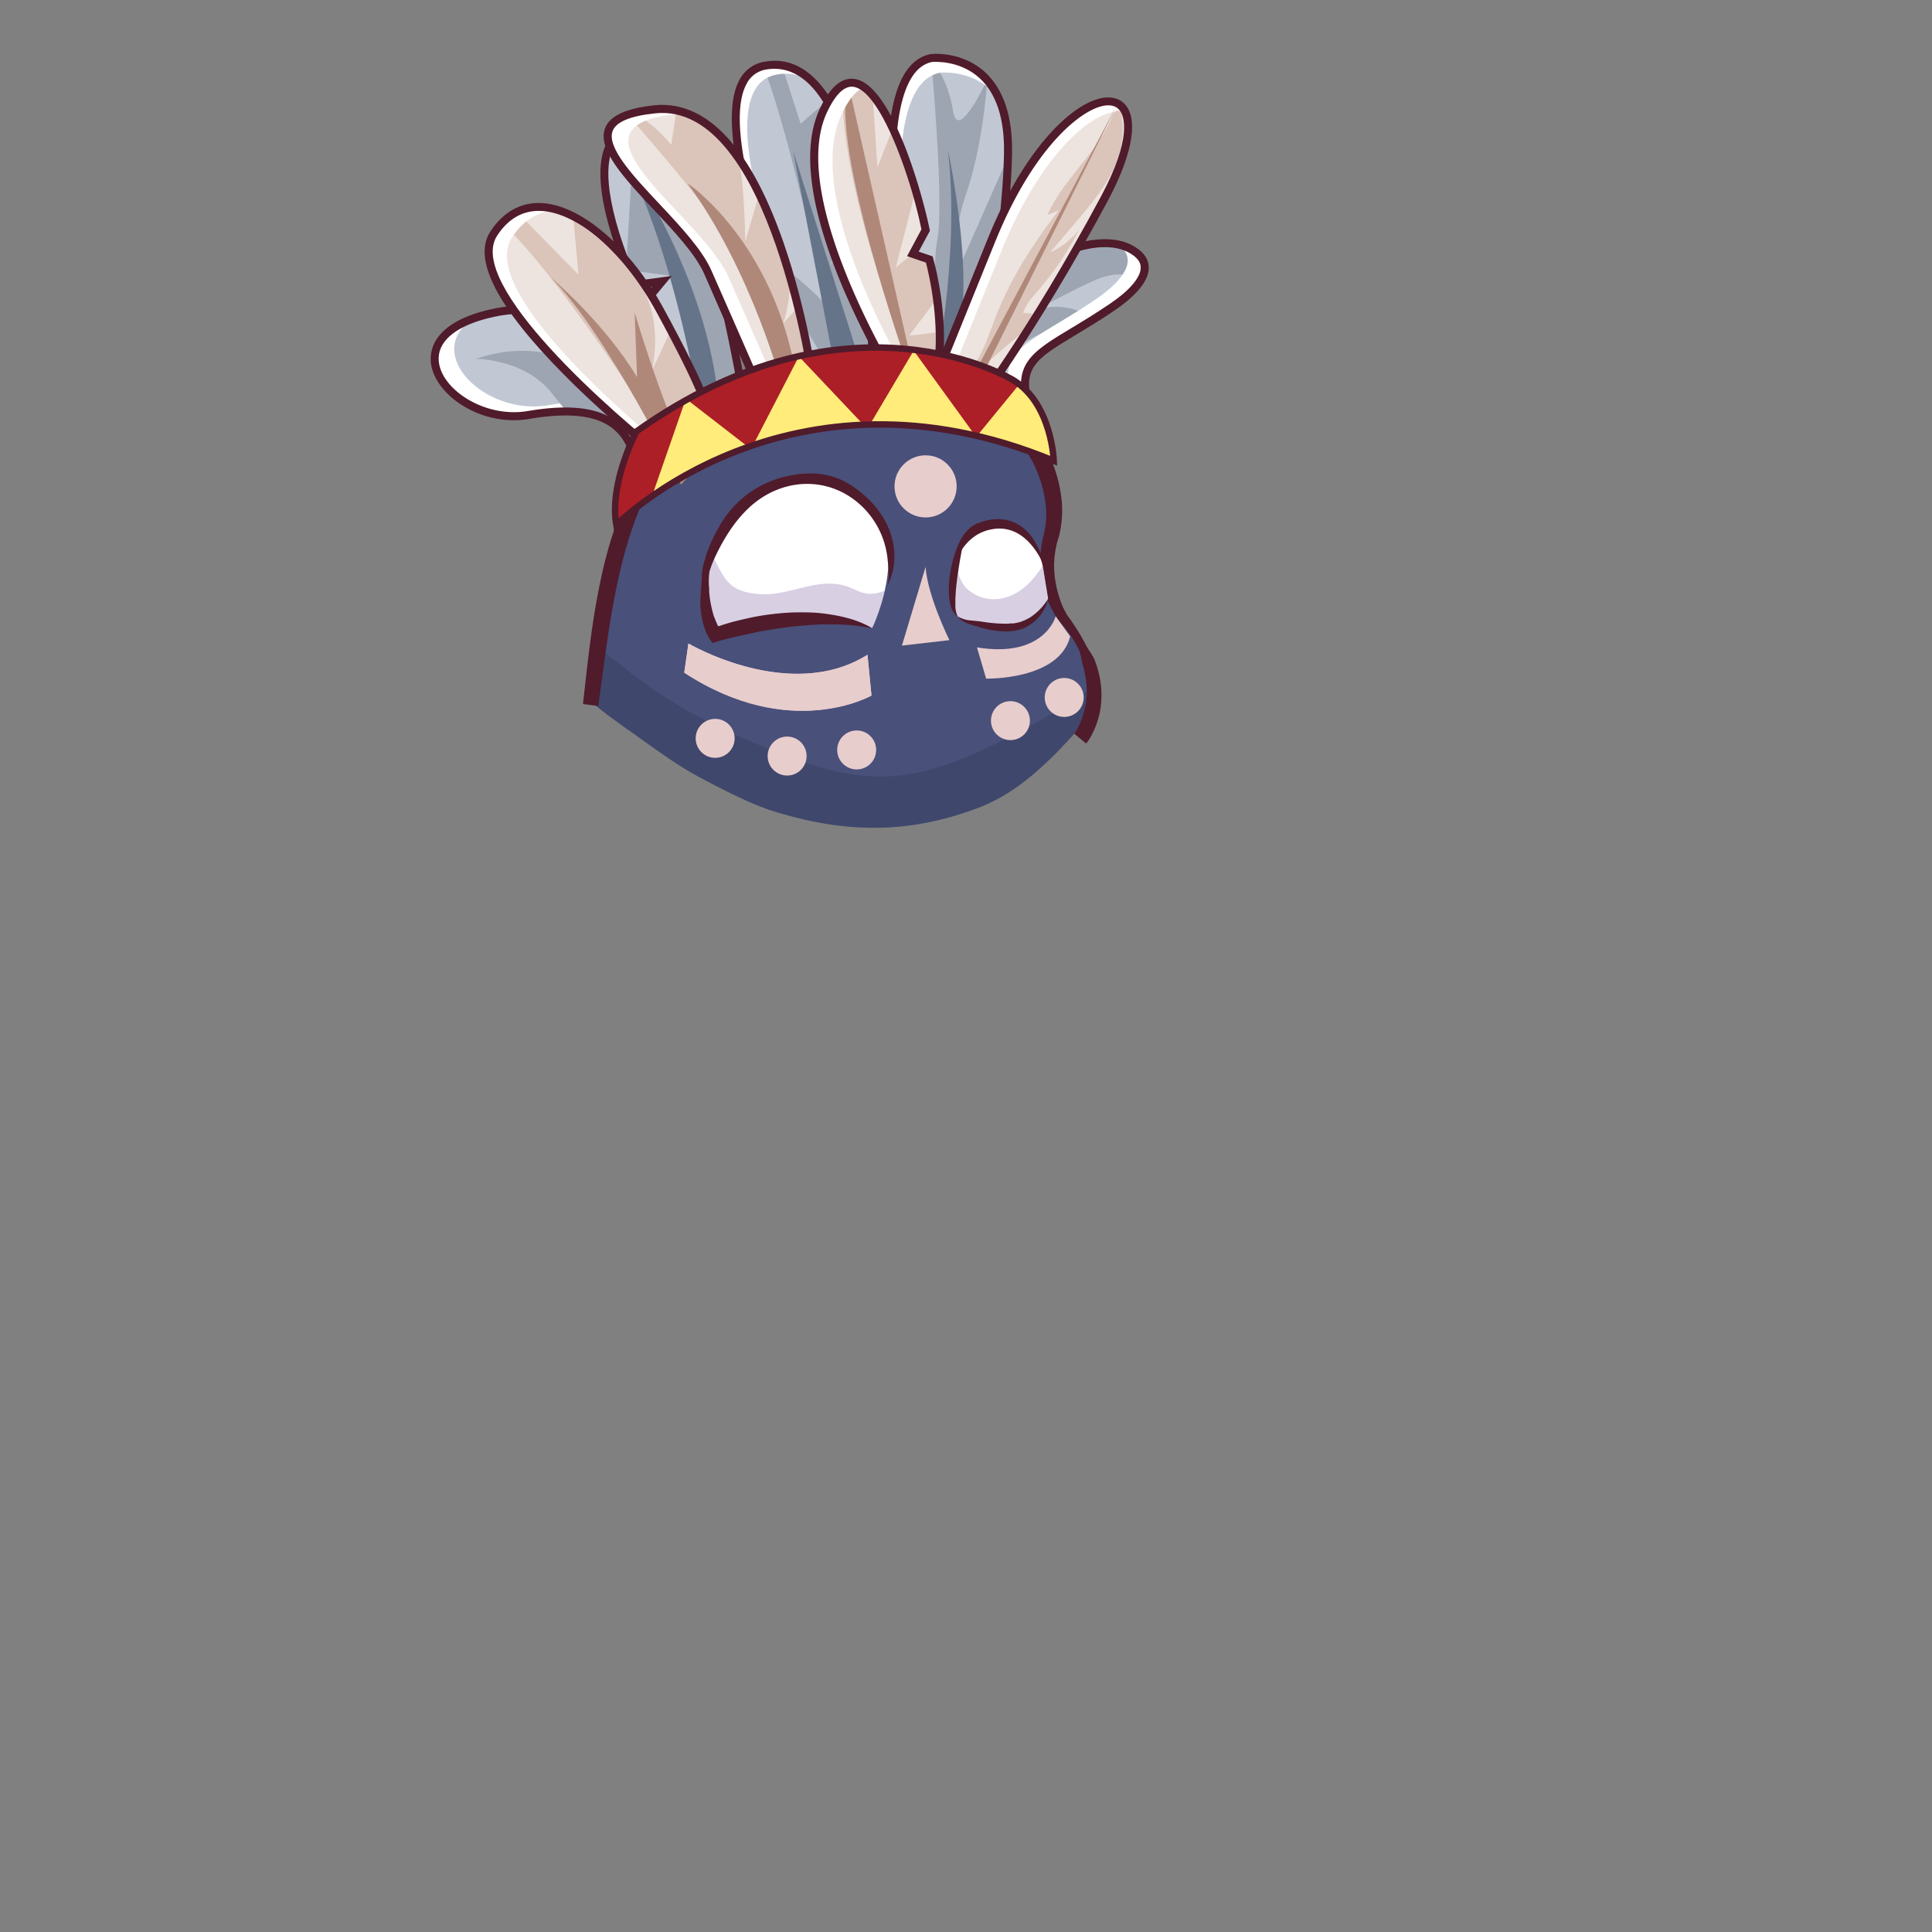 <svg xmlns="http://www.w3.org/2000/svg" xmlns:xlink="http://www.w3.org/1999/xlink" width="1200" height="1200" viewBox="0 0 1200 1200"><rect x="0" y="0" width="1200" height="1200" fill="#808080" stroke="none"/><defs><clipPath id="a"><path d="M372.2,440c2.9,2.2,5.7,4.5,8.7,6.6l8.8,6.4,4.5,3.1,4.4,3.2c5.9,4.2,11.8,8.4,17.9,12.5a197.6,197.6,0,0,0,18.7,11.3c12.9,6.9,28.3,14.8,42,19.7,48.5,15.7,87.7,14.7,129.2-.6,20.1-7.5,34.6-19.6,49.7-34.6,2.5-2.5,4.9-5.2,7.4-7.8s4.7-5.4,7.1-8.1l5,4.3c3.3-15.9,3.8-36.6-6.5-58.1-21.8-45.3-16.3-53.5-13.6-78s-18.2-63.6-56.3-79.9-110-26.7-162.1,18.4-63.9,114.1-66.6,142.3c-1.2,12.3-2.1,25.2-2.6,35.7Z" fill="#49507a"/></clipPath><clipPath id="b"><path d="M541.7,390.1s29.1-59.3-10.9-85.4-80.5,10.3-89.5,41.8,3,47.8,3,47.8S500,374.9,541.7,390.1Z" fill="#fff"/></clipPath><clipPath id="c"><path d="M594.8,382.7a12.2,12.2,0,0,1-2.9-7.1c-1.7-11.5-1.9-24.4,4-34.8,14.5-25.8,47.2-15.5,52,12.1l3.1,19s-6.1,17.3-24.6,17.9a68.4,68.4,0,0,1-17.4-2c-4.6-1-10.7-1.4-14.2-5Z" fill="#fff"/></clipPath></defs><path d="M372.2,440c2.9,2.2,5.7,4.5,8.7,6.6l8.8,6.4,4.5,3.1,4.4,3.2c5.9,4.2,11.8,8.4,17.9,12.5a197.6,197.6,0,0,0,18.7,11.3c12.9,6.9,28.3,14.8,42,19.7,48.5,15.7,87.7,14.7,129.2-.6,20.1-7.5,34.6-19.6,49.7-34.6,2.5-2.5,4.9-5.2,7.4-7.8s4.7-5.4,7.1-8.1l5,4.3c3.3-15.9,3.8-36.6-6.5-58.1-21.8-45.3-16.3-53.5-13.6-78s-18.2-63.6-56.3-79.9-110-26.7-162.1,18.4-63.9,114.1-66.6,142.3c-1.2,12.3-2.1,25.2-2.6,35.7Z" fill="#49507a"/><g clip-path="url(#a)"><path d="M470.7,462.4c25.6,10.6,52.3,20.9,80,19.9,22.7-.8,44.5-9.2,65-19a477.9,477.9,0,0,0,103.6-66.9c4.1,34.9-11,70.2-35,95.8s-56,42.5-89,54.4a384.4,384.4,0,0,1-134.4,22.8c-38.9-.4-81.3-8.7-106-38.8-17.3-20.9-53.4-129.8-12.7-137,18-3.3,39.7,16.9,52.5,26.6C418.4,438.1,443.3,451,470.7,462.4Z" fill="#3b4163" opacity="0.6"/></g><path d="M362.1,437.3c2.9-25.7,5.5-51.7,11.1-77.5a256.6,256.6,0,0,1,10.9-38,175.8,175.8,0,0,1,18-35.7A93,93,0,0,1,408,278a95.1,95.1,0,0,1,6.7-7.4,156.8,156.8,0,0,1,15.2-13.1l7.9-6,4-2.8,4.1-2.8a163.4,163.4,0,0,1,17.4-9.6,164.4,164.4,0,0,1,97.4-13.5,163.3,163.3,0,0,1,19.6,4.4,158.5,158.5,0,0,1,19,6.7,98.1,98.1,0,0,1,18.1,9.6,96.6,96.6,0,0,1,28.8,29.2,88.1,88.1,0,0,1,13.3,38.9,67.2,67.2,0,0,1-1.6,20.9l-.7,2.5-.7,2.2-.5,2.2-.4,2.2a65.4,65.4,0,0,0-.9,8.9,64.6,64.6,0,0,0,2.5,18,67.4,67.4,0,0,0,3,8.6l2.1,4.1,1.2,1.8,1.5,2c1.8,2.7,3.7,5.5,5.4,8.3s1.6,2.9,2.5,4.4,1.5,3,2.4,4.4l1.3,2.1a16.4,16.4,0,0,1,1.4,2.2,25.3,25.3,0,0,1,1.3,2.2,24.4,24.4,0,0,1,1,2.4,67.2,67.2,0,0,1,2.8,10,57,57,0,0,1,.1,21,52.7,52.7,0,0,1-5.4,15l-1.4,2.4-.8,1.1-.4.6-.3.3-.3.4-7.4-6.1.5-.7.6-.8c.3-.6.7-1.2,1-1.9a35.4,35.4,0,0,0,1.9-3.9,49.8,49.8,0,0,0,2.6-8.3,51.8,51.8,0,0,0,1.2-8.8,53.2,53.2,0,0,0-.5-8.9,66.8,66.8,0,0,0-1.8-8.9c-.9-2.9-1.2-6.1-2.2-9.1a56.3,56.3,0,0,0-4.6-8.3,82.6,82.6,0,0,0-5.6-7.6l-1.6-1.9a19.9,19.9,0,0,1-1.6-2,35.9,35.9,0,0,1-2.8-4.4,79,79,0,0,1-4.4-9.3,63.6,63.6,0,0,1-3.9-20.3,71.7,71.7,0,0,1,.7-10.4,20.2,20.2,0,0,1,.4-2.6l.5-2.6.6-2.5.5-2.2a52.5,52.5,0,0,0,.7-17.7,76.8,76.8,0,0,0-12.8-33.7c-1.6-2.5-3.5-4.9-5.4-7.3s-4-4.6-6.2-6.7a98.5,98.5,0,0,0-14.2-11.4,103.9,103.9,0,0,0-16.2-8.5c-5.8-2.4-11.7-4.6-17.6-6.4a187.9,187.9,0,0,0-18.3-4.5,166.7,166.7,0,0,0-18.6-2.7,170.7,170.7,0,0,0-18.9-.8,154.7,154.7,0,0,0-37.5,4.9,147.2,147.2,0,0,0-18,6.2,117.2,117.2,0,0,0-16.9,8.7,90.3,90.3,0,0,0-15.3,11.3A106.6,106.6,0,0,0,420.9,276c-3.7,5-7.3,10.1-10.8,15.4a176.7,176.7,0,0,0-16.4,33.9,285.9,285.9,0,0,0-10.2,36.8c-5.4,25-8.3,50.6-11.9,76.4Z" fill="#501b2b"/><path d="M541.7,390.1s29.1-59.3-10.9-85.4-80.5,10.3-89.5,41.8,3,47.8,3,47.8S500,374.9,541.7,390.1Z" fill="#fff"/><g clip-path="url(#b)"><path d="M527.4,364.7c2.9,1.1,5.6,2.7,8.6,3.5,8,2.2,16.7-1.7,22.5-7.7s9.2-13.7,12.6-21.3c13.9,30.3-2.6,67.5-28.6,88.3-19.1,15.4-43.6,24.5-68.1,23.4s-48.8-12.7-63.4-32.4c-4.7-6.3-8.4-13.4-9.2-21.2-1.7-16.1,7-44.1,16.6-57.2,3.3-4.6,8-14.9,15.8-13.4,9.4,1.8,2.3,7.4,5.8,13.6,9.8,17.2,10,27.9,33.7,28.8C491.8,369.7,509.1,357.7,527.4,364.7Z" fill="#7e60a1" opacity="0.3"/></g><path d="M441.3,346.5l-.6,6.2c-.1,2-.3,4-.4,6.1s-.1,4,.1,6,0,2,.1,3l.3,2.9a72.1,72.1,0,0,0,2.4,11.4,20,20,0,0,0,1,2.6l.5,1.3.6,1.3a2.7,2.7,0,0,0,.6,1.2l.6,1.2a7.5,7.5,0,0,0,.7,1.2l.3.5.3.3-4.9-1.5c4.1-1.5,8-2.8,12.1-3.9s8.2-2,12.3-2.9a163.6,163.6,0,0,1,25.2-3c4.2-.1,8.5-.1,12.7.1s8.5.8,12.6,1.5a89.5,89.5,0,0,1,12.4,3,65.9,65.9,0,0,1,11.5,5.1c-4.1-.7-8.2-1.3-12.2-1.7s-8.2-.6-12.2-.6-8.1,0-12.1.3-8.1.5-12.1,1c-8,.9-16,2.1-23.9,3.7l-11.9,2.6c-3.9.9-7.9,1.9-11.6,3l-3.2,1-1.7-2.5-.6-.9-.4-.9-.8-1.5-.7-1.6-.6-1.6a14.2,14.2,0,0,1-.5-1.6l-.5-1.6c-.3-1.1-.5-2.2-.7-3.3a51.8,51.8,0,0,1-.9-13l.2-3.2c.1-1.1.3-2.1.4-3.2a61.9,61.9,0,0,1,1.3-6.2c.2-1,.6-2,.9-3l1-3A58.9,58.9,0,0,1,441.3,346.5Z" fill="#501b2b"/><path d="M439,343.7A99.6,99.6,0,0,1,449.2,323c11.4-17.4,30-27.5,50.6-28.8,15.5-1,26.7,4.1,38.1,14.4a56.6,56.6,0,0,1,12.3,15.8c11.8,23,.3,40.5.3,40.6,2.4-3.7,1.3-12.5.9-16.5a52.9,52.9,0,0,0-14.8-32.8c-20-20.4-50.4-19.8-71.2-.5-7.8,7.2-13.8,16.2-18.7,25.6s-7.5,16.7-8.1,25.7c-.3,4.8,1.9,10.8-2.3,13.3.6-.4-.9-12.6-.8-14.2.5-5,.2-10,1.4-14.9Z" fill="#501b2b"/><path d="M594.8,382.7a12.2,12.2,0,0,1-2.9-7.1c-1.7-11.5-1.9-24.4,4-34.8,14.5-25.8,47.2-15.5,52,12.1l3.1,19s-6.1,17.3-24.6,17.9a68.4,68.4,0,0,1-17.4-2c-4.6-1-10.7-1.4-14.2-5Z" fill="#fff"/><g clip-path="url(#c)"><path d="M637.6,363.6c7-6.3,11.7-14.6,16.3-22.8,8.4,5.1,13.2,15.2,13.3,25s-3.9,19.5-9.8,27.5c-17.1,22.7-51.1,30.8-76.6,18.3-4.6-2.3-9-5.2-12-9.3-9-12.3-8.5-67.5,15.8-62.1,9.8,2.1,8.7,18.8,15.9,25.4C611.8,375.7,626.8,373.5,637.6,363.6Z" fill="#7e60a1" opacity="0.3"/></g><path d="M594.8,382.8c-2-1.2-3.3-3.5-4.1-5.7a33.3,33.3,0,0,1-1.2-6.9,56.4,56.4,0,0,1,.6-13.6,65.9,65.9,0,0,1,3.2-13.1,37.5,37.5,0,0,1,6.6-11.9,124.2,124.2,0,0,0-3,12.8q-1.2,6.5-2.1,12.9c-.6,4.3-1.1,8.6-1.3,12.9-.1,1.1-.1,2.1-.1,3.2v3.2A15.5,15.5,0,0,0,594.8,382.8Z" fill="#501b2b"/><path d="M651,371.9a26.3,26.3,0,0,1-8.7,14.3,25.5,25.5,0,0,1-7.5,4.4,33.9,33.9,0,0,1-4.3,1.1,16.6,16.6,0,0,1-2.2.3l-2.2.2a58.4,58.4,0,0,1-16.6-2.3l-1.9-.6-1.9-.5-4-1.3a18.8,18.8,0,0,1-3.8-1.8,12.3,12.3,0,0,1-3.1-2.9,18.5,18.5,0,0,0,7.5,2.5l4,.4,2,.2,2.1.3a91.1,91.1,0,0,0,15.6,1.2l1.9-.2h1.8c1.2-.3,2.5-.4,3.6-.8a12.7,12.7,0,0,0,1.8-.6l1.7-.7,1.7-.9.8-.4.8-.5A36.8,36.8,0,0,0,651,371.9Z" fill="#501b2b"/><path d="M649.4,353.8s-9.6-28.8-32.6-25.2-26.1,30.9-26.1,30.9.6-28.7,17.3-34.8S642.5,323.8,649.4,353.8Z" fill="#501b2b"/><circle cx="574.9" cy="302.1" r="19.3" fill="#e8cdcd"/><path d="M560.2,401l29.5-3.4s-13.6-27.3-14.8-45.5Z" fill="#e8cdcd"/><path d="M427.6,399.7s63.1,37.2,111.2,7l2.5,25.3S491,460.9,425,417.8Z" fill="#e8cdcd"/><path d="M427.6,399.7s63.1,37.2,111.2,7l2.5,25.3S491,460.9,425,417.8Z" fill="#e8cdcd"/><path d="M606.8,402.1l5.7,19.4s45.4,1.1,52.2-26.2l-9-12.5S648.8,409,606.8,402.1Z" fill="#e8cdcd"/><circle cx="444.2" cy="458.6" r="12.1" fill="#e8cdcd"/><circle cx="488.9" cy="469.6" r="12.1" fill="#e8cdcd"/><circle cx="532.1" cy="465.8" r="12.1" fill="#e8cdcd"/><circle cx="627.6" cy="447.6" r="12.1" fill="#e8cdcd"/><circle cx="661" cy="433.2" r="12.1" fill="#e8cdcd"/><path d="M514.7,254.3S416.9,49.7,476,40.6s72.8,142.1,62.6,213.7" fill="#c1c8d3"/><path d="M527.1,254.3h11l.9-3.1c3.7-29,3.7-70-1.3-108-1.5-7.6-2.6-12.3-2.6-12.3l-19.2,33.9,15.2-55.6S523,85.1,518.6,71.4A83.2,83.2,0,0,0,514,63c-4.8,3.2-16.7,13.9-16.7,13.9L486.1,42l-2.5-1.7a32.9,32.9,0,0,0-7.6.3l-2,.4C491.8,86.2,517,204.9,527.1,254.3Z" fill="#9da5b2"/><path d="M523.5,242.6l-52-86.9s47.5,28.8,57.1,58.1" fill="#9da5b2"/><polyline points="519.5 233.5 492.7 94.1 538.7 239.1" fill="#667489"/><path d="M483.1,46.2a30.7,30.7,0,0,1,21.1,4.2c-7.9-7.7-17.3-11.5-28.2-9.8-59.1,9.1,38.7,213.7,38.7,213.7h4.5C504.1,221.6,429.8,54.4,483.1,46.2Z" fill="#fff"/><path d="M512.4,255.4c-3.1-6.5-76.6-161.3-53.3-205.4a21.5,21.5,0,0,1,16.6-11.8C487,36.4,497.3,40,506.3,49c20.4,20.2,29.7,62.4,33.9,94.3,5,37.5,5.3,80.2.8,111.4l-4.9-.7c8.6-60.2-.1-168.6-33.3-201.5-7.8-7.7-16.7-10.9-26.4-9.4a16.6,16.6,0,0,0-12.8,9.2c-22.2,41.9,52.6,199.4,53.3,201Z" fill="#501b2b"/><path d="M578.3,36.1s48.9-5.7,47.8,59.1-22.7,155.7-22.7,155.7l-31.9-4.5S527.2,46.3,578.3,36.1Z" fill="#c1c8d3"/><path d="M582.1,149.4c-3.3,16.3,0,71.4,1.9,98.8l19.4,2.7s17.6-74.3,21.8-136.4c-.2-8.5-.6-13.6-.6-13.6l-28.8,65.2s-6.1-15.2,4.5-46.3c9.9-29,12.6-65.3,12.9-70H613c-1.8,3.8-18.1,38-21,19.3a74.8,74.8,0,0,0-13.7-32.9S586.7,127.4,582.1,149.4Z" fill="#9da5b2"/><path d="M583.7,45.2s22.6-2.7,36.7,16c-12.7-28.5-42.1-25.1-42.1-25.1-51.1,10.2-6.8,210.3-6.8,210.3l3.5.5C567.3,208.5,538.9,54.1,583.7,45.2Z" fill="#fff"/><path d="M579.6,239.1s17.2-79.9,9.1-146.1c0,0,21.2,95,1,132.9" fill="#667489"/><path d="M605.3,253.7l-35.8-5.1-.4-1.7c-1.4-6.4-34.8-158.9-6.7-202,4-6.2,9.2-10,15.5-11.3h.2c.7-.1,19-2.1,33.6,11.1,11.6,10.6,17.3,27.6,16.9,50.5-1.1,64.4-22.6,155.4-22.8,156.3Zm-31.7-9.5,27.8,3.9c3.3-14.3,21.2-94.8,22.2-153,.4-21.4-4.8-37.1-15.3-46.7-12.4-11.2-28.2-10-29.6-9.9-4.8,1.1-8.8,4-12.1,9.1C541.1,86.6,570,227.1,573.6,244.2Z" fill="#501b2b"/><path d="M603.4,257.8c-3.6-27.4,3-57.2,21.7-78.1,15.1-17,59.3-39.7,80.8-22.7,14.5,11.4-5.3,27.1-15,33.7-42.1,28.4-62.5,29.5-51.2,63.6" fill="#c1c8d3"/><path d="M709.2,172.8l.3-.5c0-2,0-9.4-2.6-14.4l-1-.9c-21.5-17-65.7,5.7-80.8,22.7-18.7,20.9-25.3,50.7-21.7,78.1l6.1-.6c-.2-11.7,2.4-24.3,12-33.5,20.7-20,50-24.2,56.9-24.9l.9-.6a39.7,39.7,0,0,0-35.8-5.6s30.3-16.7,41.7-20.5S707.5,172.2,709.2,172.8Z" fill="#9da5b2"/><path d="M705.9,157a27.4,27.4,0,0,0-11.5-5.2l.9.7c14.5,11.4-5.3,27.1-15,33.6-42.1,28.5-62.5,29.6-51.2,63.7l-26.3,2.5a54.3,54.3,0,0,0,.6,5.5l36.3-3.5c-11.3-34.1,9.1-35.2,51.2-63.6C700.6,184.1,720.4,168.4,705.9,157Z" fill="#fff"/><path d="M600.9,258.1c-3.9-30.1,4.4-60,22.3-80,16.1-18.1,61.4-41,84.3-23q6.3,5,6,11.7c-.3,9.8-11.7,19.5-21.2,26s-17.1,10.9-24.1,15.2c-25,15-34.4,20.7-26.1,45.6l-4.7,1.5c-9.6-28.6,3-36.3,28.2-51.4,7-4.2,14.9-9,23.9-15.1,11.9-8,18.8-16.1,19-22,.2-2.8-1.2-5.3-4.1-7.6-19.8-15.6-62.1,5.2-77.4,22.4-17,19-24.9,47.4-21.2,76Z" fill="#501b2b"/><path d="M560.2,244.1S485.1,125.9,511.3,69s56.8,38.7,63.6,73.9L567,157.7l10.2,3.4s14.8,51.2,0,88.7" fill="#ede4df"/><path d="M577.2,249.8c5.4-13.6,6.8-29,6.5-43.2v-.4l-19,2.3,15.9-21.2-1-16.2c-.8-3.6-1.4-6.3-1.9-8L567,157.7l-10.6,8.4,12.1-47L556.8,84.6c-.7-1.7-1.5-3.3-2.3-4.9L545,103.9l-3-44.7-15.2-7.6a10.8,10.8,0,0,0-3.2,1.3c-3.8,56.8,39.2,170.4,49,195.4Z" fill="#dbc4b9"/><path d="M563.9,227.9S515,90,526.8,51.6L567,228.5" fill="#af8879"/><path d="M571.5,246.4s-75-118.2-48.9-175.1c4.7-10,9.4-15.3,14.2-17-8.4-6-17.2-3.4-25.5,14.7-26.2,56.9,48.9,175.1,48.9,175.1l17,5.7a6.9,6.9,0,0,0,.5-1.3Z" fill="#fff"/><path d="M579.5,250.7l-4.6-1.8c13-33.1,2.3-77.8.2-85.8l-11.7-4,8.9-16.6C566.1,111.4,547,56,529.9,53.9c-5.6-.6-11.1,4.8-16.4,16.2-25.2,54.9,48,171.5,48.8,172.7l-4.3,2.7a534.3,534.3,0,0,1-34.4-66.6C502.8,129.5,497.9,92.2,509,68c6.3-13.6,13.5-20,21.5-19,24.2,2.9,43.4,75.6,46.9,93.5l.2.8-7,13,8.6,2.9.4,1.2C580.2,162.6,594.5,212.8,579.5,250.7Z" fill="#501b2b"/><path d="M463.5,257.8S437.4,89.5,404.4,81.5s-39.8,27.3-10.2,95.5l17-2.2-11.3,13.6s34.1,68.2,40.9,83" fill="#c1c8d3"/><path d="M463.5,257.8S437.4,89.5,404.4,81.5s-39.8,27.3-10.2,95.5l17-2.2-11.3,13.6s34.1,68.2,40.9,83" fill="#c1c8d3"/><path d="M404.4,81.5c-7.6-1.8-13.9-1.3-18.6,1.4l6.9,18L389,164.6a30.5,30.5,0,0,1,1.3,3.2l27,3.6s25.4,43.9,28.4,87.9a54.4,54.4,0,0,0,1.2,8.4l16.6-9.9S437.4,89.5,404.4,81.5Z" fill="#9da5b2"/><path d="M438.9,279.7s-14.4-108.3-49.3-178.8c0,0,59.1,82.6,57.6,171.3" fill="#667489"/><path d="M438.5,272.4c-6.7-14.5-40.5-82.2-40.9-82.9l-.7-1.4,8.3-10-12.6,1.7-.7-1.8c-19.9-45.9-24.3-78.9-12.5-93,3.8-4.6,11.4-9.3,25.6-5.9s29.2,34,43.8,92.9c10.5,42.7,17.1,85,17.2,85.4l-4.9.7C453.9,211.8,429.5,90.2,403.8,84c-9.4-2.3-16.3-.9-20.6,4.2-10.2,12.2-5.7,43.6,12.5,86.1l21.6-2.9-14.5,17.4c5,10,34.1,68.1,40.3,81.6Z" fill="#501b2b"/><path d="M409,270.3s-28.5-91-101.2-76.2-26.2,71.6,20.4,63.7,61.4,6.8,67.1,29.5" fill="#c1c8d3"/><path d="M340.4,251.7c-39.1,6.7-78.2-32.2-46.9-53.6-51.5,18.9-8.4,67,34.7,59.7,46.7-8,61.4,6.8,67.1,29.5l10.1-12.6C398.5,255.8,382.3,244.5,340.4,251.7Z" fill="#fff"/><path d="M295.7,222.9s30.3,0,46.9,21.2c3,3.7,6.1,7.6,9.4,11.5,28.3.3,38.7,13.4,43.3,31.7l13.7-17a99.9,99.9,0,0,0-3.8-9.8C384.1,236.6,345.3,205.7,295.7,222.9Z" fill="#9da5b2"/><path d="M392.9,287.9c-4.8-19.2-15.9-35.9-64.2-27.7-29.3,5-57.2-14-60.8-33.1-1.5-7.9-.6-27.3,39.4-35.5,30.7-6.2,58.5,5.4,80.3,33.5a157,157,0,0,1,23.7,44.4l-4.7,1.5c-.1-.2-7.2-22.6-23-42.9-20.9-26.9-46.2-37.5-75.3-31.6-25.1,5.1-38.1,15.9-35.5,29.7,3.1,16.8,29.1,33.5,55,29.1,22.5-3.8,39-2.7,50.5,3.5,9.8,5.4,16,14.2,19.4,27.9Z" fill="#501b2b"/><path d="M601.6,258.7s38.5-49.9,84.4-135.4-26.1-82.9-70.2,26L571.7,258.2" fill="#ede4df"/><path d="M622.1,155.6c25.9-64,61.4-91.3,77-85.6-8.7-20.7-52.7,3.7-83.3,79.3L571.7,258.2l8.8.2C584.5,248.5,594.9,222.7,622.1,155.6Z" fill="#fff"/><path d="M650.7,133.5l7-3c-15.6,20.2-29.6,41.8-38.9,65.5-3.4,8.5-6.2,17.3-10.5,25.4-3.5,6.4-8,12.8-7.6,20.1,9.5-16.7,26.3-27.5,40.6-40.2,1.5-1.3,3.1-3.2,2.4-5.1a13.9,13.9,0,0,0-8.2-1.7c1.5-5.3,5.4-9.6,9.1-13.8a201.7,201.7,0,0,0,25.8-38.2,49.7,49.7,0,0,1-18.3,14.4l16.2-19c8.8-10.4,17.7-20.9,23.5-33.3a58.7,58.7,0,0,0,5.6-24.7,43.2,43.2,0,0,0-.5-6.2c-.2-1.4-.2-4-1.6-4.7-3.2-1.7-4.6,3.6-5.4,5.4a101.6,101.6,0,0,1-11.7,19.2c-4.6,6.2-9.5,12.1-14.1,18.2a109.2,109.2,0,0,0-12.3,19.1A20.3,20.3,0,0,0,650.7,133.5Z" fill="#dbc4b9"/><path d="M603.5,260.3l-3.9-3.1c.4-.5,39-50.7,84.2-135.1,19.6-36.6,14.2-49.8,12.1-52.9s-5-4.1-9.1-3.7c-14.4,1.5-44.7,25.3-68.7,84.7L574,259.1l-4.6-1.8,44.1-109c23.2-57.5,54.1-85.8,72.8-87.7,5.9-.6,10.8,1.4,13.7,5.8,6.8,10.1,2.5,31.3-11.8,58.1C642.8,209.2,603.9,259.8,603.5,260.3Z" fill="#501b2b"/><polyline points="604.9 232.5 694.3 64.2 606.9 239.6" fill="#af8879"/><path d="M505.6,240.7S481.7,59.9,406.7,67.9s15.9,62.5,33,101.2S479.4,260,479.4,260" fill="#ede4df"/><path d="M393.9,70.1a31.9,31.9,0,0,0-4,1.2c17.4,19.8,72.2,83.1,81.1,108.1,7.9,22.2,17.1,55.4,21.4,71.1l9.2-6.8-4.1-45.9c-.6-2.3-1.1-4.7-1.7-7.2l-9.2,10.1s5.6-18.2,3.6-29.3S471,122.3,471,122.3l-8.1,27.8s-.5-40.4-4.6-51.5c-3-8.4-23.1-22.3-32.7-28.6l-5.4-1.5L416.9,90A87.9,87.9,0,0,0,393.9,70.1Z" fill="#dbc4b9"/><path d="M486.1,241.1S467.4,168.8,427,113.8c0,0,53.1,35.3,67.7,120.2" fill="#af8879"/><path d="M452.5,172.1c-17-38.6-108-93.2-32.9-101.2a43.9,43.9,0,0,1,8.1-.1,43.4,43.4,0,0,0-21-2.9c-75,8,15.9,62.5,33,101.2S479.4,260,479.4,260l8.8-6.4C480.9,236.7,465.1,200.7,452.5,172.1Z" fill="#fff"/><path d="M477.1,261c-.2-.5-22.9-52.7-39.7-90.9-5.4-12.2-18.6-26.3-31.4-39.9-18.1-19.3-35.1-37.4-30.2-50.5,2.8-7.7,12.9-12.4,30.6-14.3S441,71.8,455.7,90c11.5,14.2,21.9,34.6,30.9,60.5,15.3,43.9,21.4,89.4,21.5,89.9l-5,.6c-.2-1.8-24.4-178.2-96.2-170.6-15.4,1.6-24.3,5.3-26.4,11-3.8,10.2,12.9,28.1,29.1,45.3,13.1,14,26.6,28.4,32.3,41.4,16.9,38.2,39.6,90.4,39.8,90.9Z" fill="#501b2b"/><path d="M415.8,287.3S281.6,183.9,306.6,145.2s75.1-4.5,103.5,47.8,28.8,60.9,28.8,60.9" fill="#ede4df"/><path d="M438.9,253.9c-1.5-4.8-3.2-9.3-4.9-13.6s-5.6-12.2-10.4-21.6c-4.2-7.8-7.4-12.5-7.4-12.5l-11.4,24.3s7.6-28.1-6.1-52.3-42.4-40.9-42.4-40.9l3,33.3-38.2-38.9a33.6,33.6,0,0,0-9.2,6.8c34.6,32.3,90.6,119.4,106.7,144.8Z" fill="#dbc4b9"/><path d="M423,301s-46.3-94.8-81.1-128.9c0,0,33.3,28.1,53.8,62.2l-1.5-40.2s9.8,33.3,21.2,62.1,16.7,34.9,16.7,34.9" fill="#af8879"/><path d="M318,147.5c7.9-12.2,18.3-17.2,29.8-16.6-15.8-5.3-30.7-1.9-41.2,14.3-25,38.7,109.2,142.1,109.2,142.1l3-4.4C389.9,259.5,296.8,180.2,318,147.5Z" fill="#fff"/><path d="M414.3,289.3c-.4-.3-34.1-26.3-64.2-56.8-41.3-41.7-56.7-71.5-45.6-88.6,7.9-12.1,18.7-18.3,31.5-17.8,24.8,1,55.5,27.4,76.3,65.7,27.9,51.3,29.1,61,29.1,62h-2.5l-2.5.2c0-.4-1.4-10.1-28.5-59.9-20-36.9-49-62.2-72.1-63.1-11-.4-20.2,4.8-27.1,15.5C289.3,176.7,380.5,257,417.3,285.3Z" fill="#501b2b"/><path d="M382.8,326s106.9-108,271.7-39.8c0,0-1.1-35.3-25-50,0,0-101.2-62.6-234.2,31.8C395.3,268,378.3,299.8,382.8,326Z" fill="#ac1f27"/><path d="M496.2,221.4l-28.5,55.2a242.7,242.7,0,0,1,68.6-12.8Z" fill="#ffec7a"/><path d="M405,308.1a249.9,249.9,0,0,1,59.7-30.5l-38-29.4-1.1.6Z" fill="#ffec7a"/><path d="M606.9,270.7a309.4,309.4,0,0,1,47.6,15.5s-1-31.6-21.4-47.5Z" fill="#ffec7a"/><path d="M567.5,217.8l-27.2,45.9a260.4,260.4,0,0,1,65.4,6.8Z" fill="#ffec7a"/><path d="M382.8,326s106.9-108,271.7-39.8c0,0-1.1-35.3-25-50,0,0-101.2-62.6-234.2,31.8C395.3,268,378.3,299.8,382.8,326Z" fill="none" stroke="#501b2b" stroke-miterlimit="10" stroke-width="4"/></svg>
